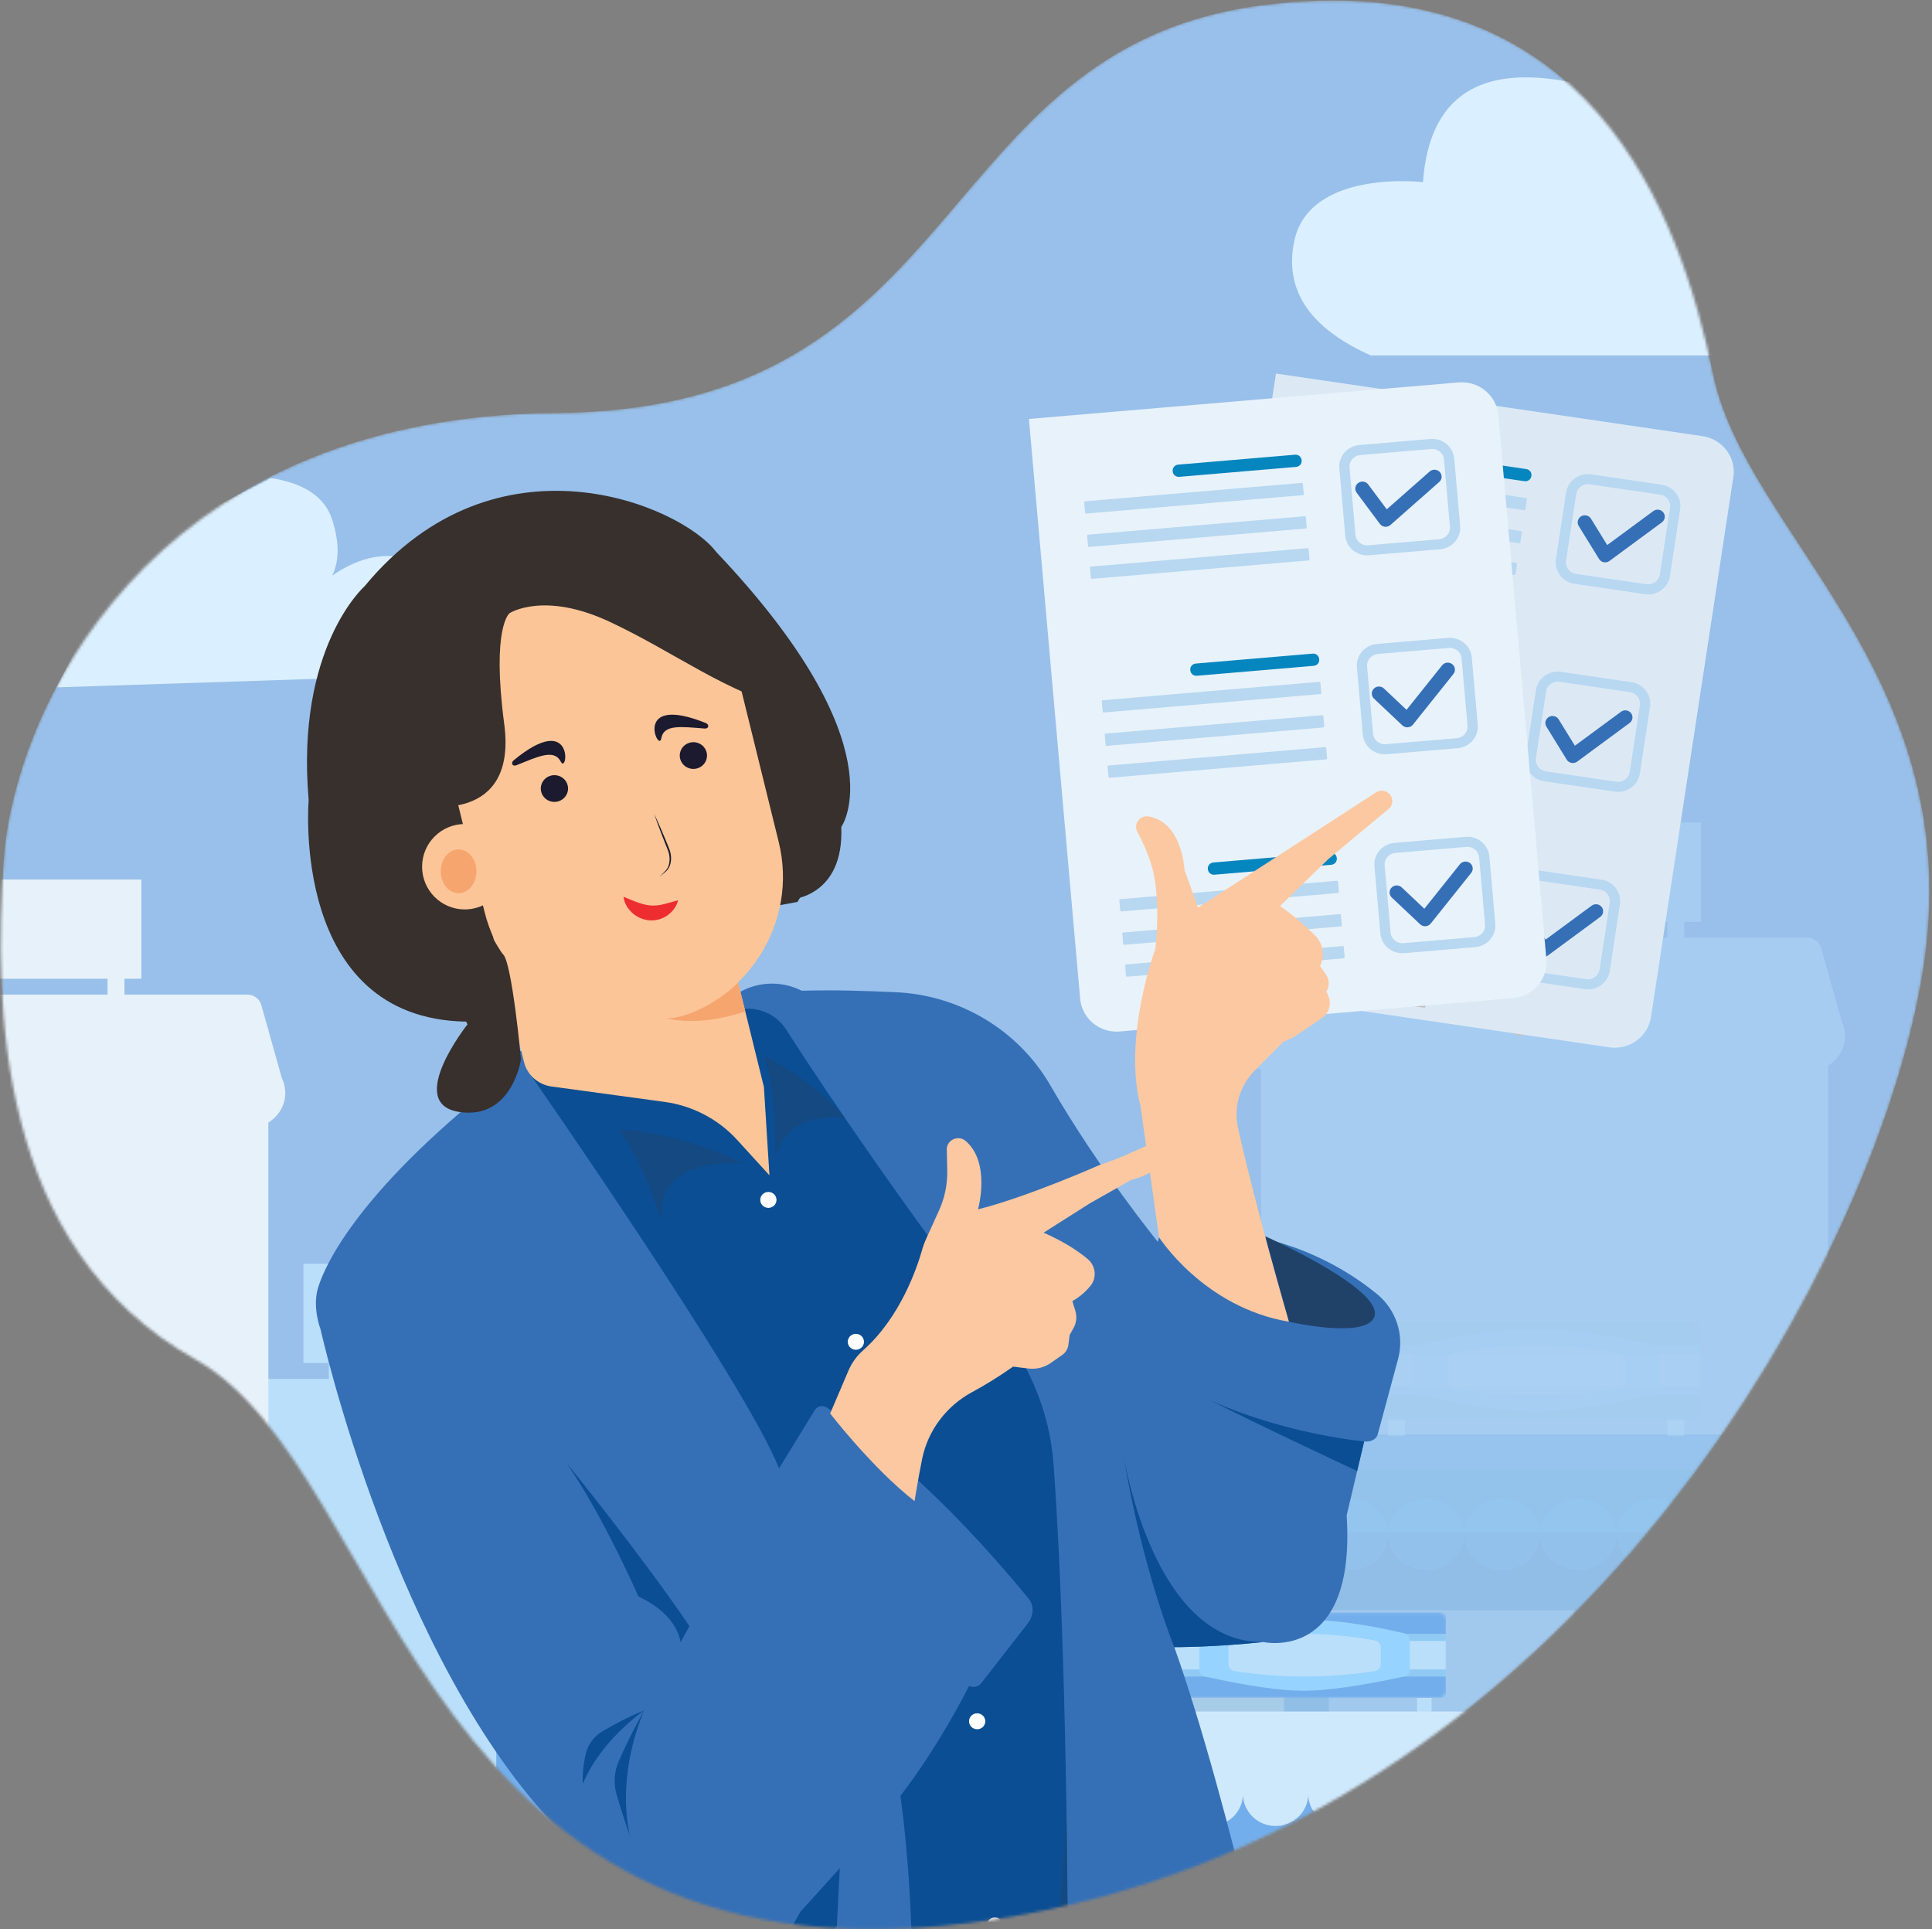 <svg width="700" height="699" viewBox="0 0 700 699" fill="none" xmlns="http://www.w3.org/2000/svg">
<rect x="0" y="0" width="700" height="699" fill="#808080" stroke="none"/>
<mask id="mask0_219_1209" style="mask-type:alpha" maskUnits="userSpaceOnUse" x="0" y="0" width="700" height="699">
<path d="M1.32 311.921C4.583 260.157 51.662 150.734 201.602 149.611C351.542 148.488 336.657 17.936 456.6 1.998C576.544 -13.94 608.733 78.12 620.715 135.654C632.696 193.188 711.213 243.099 697.435 346.774C683.656 450.45 571.773 662.696 361.137 695.281C150.502 727.866 143.656 533.407 70.856 492.545C-1.943 451.682 -1.943 363.686 1.32 311.921Z" fill="white"/>
</mask>
<g mask="url(#mask0_219_1209)">
<path d="M1.32 311.921C4.583 260.157 51.662 150.734 201.602 149.611C351.542 148.488 336.657 17.936 456.6 1.998C576.544 -13.94 608.733 78.12 620.715 135.654C632.696 193.188 711.213 243.099 697.435 346.774C683.656 450.45 571.773 662.696 361.137 695.281C150.502 727.866 143.656 533.407 70.856 492.545C-1.943 451.682 -1.943 363.686 1.32 311.921Z" fill="#98C0EA"/>
<path fill-rule="evenodd" clip-rule="evenodd" d="M232.607 457.876V493.832H226.474L226.473 499.569L270.994 499.571C273.36 499.571 275.434 501.121 276.062 503.359L278.433 511.808L278.608 511.81L278.606 512.422L283.517 529.908C284.145 531.201 284.55 532.607 284.688 534.085L284.741 534.283L284.705 534.283C284.729 534.594 284.741 534.907 284.741 535.223C284.741 539.692 282.307 543.63 278.61 545.943L278.608 679.604H73.137L73.138 547.381C67.777 545.612 63.937 540.836 63.937 535.223C63.937 534.907 63.949 534.594 63.973 534.283L63.937 534.283L63.982 534.17C64.193 531.74 65.125 529.5 66.578 527.638L76.432 502.854C77.219 500.874 79.164 499.571 81.33 499.571L119.138 499.569V493.832H109.938V457.876H232.607ZM220.34 493.832H125.271V499.569H220.34V493.832Z" fill="#BADFFA"/>
<g opacity="0.8">
<g opacity="0.8">
<g opacity="0.8">
<g opacity="0.8">
<path opacity="0.8" d="M509.05 514.458H502.917V520.45H509.05V514.458Z" fill="#BADFFA"/>
<path opacity="0.8" d="M610.252 514.458H604.119V520.45H610.252V514.458Z" fill="#BADFFA"/>
<path opacity="0.8" d="M662.387 532.435H456.916V700.229H662.387V532.435Z" fill="#80B6DE"/>
<path opacity="0.8" d="M570.385 583.373H481.45V679.255H570.385V583.373Z" fill="#BADFFA"/>
<path opacity="0.8" d="M647.053 595.358H585.718V700.229H647.053V595.358Z" fill="#BADFFA"/>
<path opacity="0.8" fill-rule="evenodd" clip-rule="evenodd" d="M668.52 554.908H447.715L460.21 523.479C460.997 521.499 462.942 520.196 465.108 520.196H654.772C657.138 520.196 659.213 521.746 659.841 523.984L668.52 554.908Z" fill="#90CAF4"/>
<g opacity="0.8">
<mask id="mask1_219_1209" style="mask-type:alpha" maskUnits="userSpaceOnUse" x="493" y="478" width="124" height="37">
<g opacity="0.8">
<path opacity="0.8" d="M613.757 478.502H496.345C494.893 478.502 493.716 479.656 493.716 481.08V511.879C493.716 513.303 494.893 514.458 496.345 514.458H613.757C615.209 514.458 616.385 513.303 616.385 511.879V481.08C616.385 479.656 615.209 478.502 613.757 478.502Z" fill="white"/>
</g>
</mask>
<g mask="url(#mask1_219_1209)">
<path opacity="0.8" d="M613.757 478.502H496.345C494.893 478.502 493.716 479.656 493.716 481.08V511.879C493.716 513.303 494.893 514.458 496.345 514.458H613.757C615.209 514.458 616.385 513.303 616.385 511.879V481.08C616.385 479.656 615.209 478.502 613.757 478.502Z" fill="#90CAF4"/>
<path opacity="0.8" d="M616.385 478.502H493.716V487.491H616.385V478.502Z" fill="#80B6DE"/>
<path opacity="0.8" d="M616.385 490.487H493.716V502.472H616.385V490.487Z" fill="#BADFFA"/>
<path opacity="0.8" d="M616.385 505.468H493.716V514.457H616.385V505.468Z" fill="#80B6DE"/>
<path opacity="0.8" fill-rule="evenodd" clip-rule="evenodd" d="M512.117 502.879V489.827C512.117 488.64 512.943 487.607 514.117 487.323C530.213 483.44 544.214 481.498 556.12 481.498C568.039 481.498 582.342 483.444 599.031 487.335C600.216 487.611 601.052 488.649 601.052 489.844V502.865C601.052 504.076 600.193 505.123 598.988 505.383C580.194 509.435 565.905 511.461 556.12 511.461C546.344 511.461 532.359 509.439 514.164 505.394C512.967 505.127 512.117 504.084 512.117 502.879Z" fill="#96D3FF"/>
<path opacity="0.8" fill-rule="evenodd" clip-rule="evenodd" d="M524.384 500.576V492.872C524.384 491.643 525.269 490.584 526.499 490.344C536.219 488.442 546.131 487.491 556.234 487.491C566.361 487.491 576.501 488.446 586.652 490.358C587.891 490.591 588.786 491.653 588.786 492.89V500.576C588.786 501.843 587.847 502.923 586.571 503.122C576.576 504.686 566.58 505.469 556.585 505.469C546.589 505.469 536.594 504.686 526.599 503.122C525.323 502.922 524.384 501.843 524.384 500.576Z" fill="#BADFFA"/>
</g>
</g>
</g>
<path opacity="0.8" fill-rule="evenodd" clip-rule="evenodd" d="M461.516 542.957C469.137 542.957 475.316 548.729 475.316 555.848C475.316 562.968 469.137 568.74 461.516 568.74C453.894 568.74 447.715 562.968 447.715 555.848C447.715 548.729 453.894 542.957 461.516 542.957ZM489.116 542.957C496.738 542.957 502.916 548.729 502.916 555.848C502.916 562.968 496.738 568.74 489.116 568.74C481.494 568.74 475.316 562.968 475.316 555.848C475.316 548.729 481.494 542.957 489.116 542.957ZM516.717 542.957C524.338 542.957 530.517 548.729 530.517 555.848C530.517 562.968 524.338 568.74 516.717 568.74C509.095 568.74 502.916 562.968 502.916 555.848C502.916 548.729 509.095 542.957 516.717 542.957ZM544.317 542.957C551.939 542.957 558.118 548.729 558.118 555.848C558.118 562.968 551.939 568.74 544.317 568.74C536.696 568.74 530.517 562.968 530.517 555.848C530.517 548.729 536.696 542.957 544.317 542.957ZM571.918 542.957C579.54 542.957 585.718 548.729 585.718 555.848C585.718 562.968 579.54 568.74 571.918 568.74C564.296 568.74 558.118 562.968 558.118 555.848C558.118 548.729 564.296 542.957 571.918 542.957ZM599.518 542.957C607.14 542.957 613.319 548.729 613.319 555.848C613.319 562.968 607.14 568.74 599.518 568.74C591.897 568.74 585.718 562.968 585.718 555.848C585.718 548.729 591.897 542.957 599.518 542.957ZM627.119 542.957C634.741 542.957 640.919 548.729 640.919 555.848C640.919 562.968 634.741 568.74 627.119 568.74C619.497 568.74 613.319 562.968 613.319 555.848C613.319 548.729 619.497 542.957 627.119 542.957ZM654.72 542.957C662.341 542.957 668.52 548.729 668.52 555.848C668.52 562.968 662.341 568.74 654.72 568.74C647.098 568.74 640.919 562.968 640.919 555.848C640.919 548.729 647.098 542.957 654.72 542.957Z" fill="#90CAF4"/>
</g>
</g>
</g>
<path fill-rule="evenodd" clip-rule="evenodd" d="M51.231 318.652V354.608H45.098L45.097 360.344L89.618 360.346C91.984 360.346 94.058 361.897 94.686 364.134L97.057 372.583L97.232 372.586L97.23 373.197L102.141 390.683C102.769 391.976 103.174 393.382 103.312 394.86L103.365 395.058L103.329 395.059C103.353 395.369 103.365 395.683 103.365 395.999C103.365 400.468 100.931 404.405 97.234 406.718L97.232 540.38H-108.239L-108.238 408.157C-113.599 406.387 -117.439 401.612 -117.439 395.999C-117.439 395.683 -117.427 395.369 -117.403 395.059L-117.439 395.058L-117.394 394.946C-117.183 392.515 -116.251 390.276 -114.798 388.414L-104.944 363.629C-104.157 361.65 -102.212 360.346 -100.046 360.346L-62.238 360.344V354.608H-71.438V318.652H51.231ZM38.964 354.608H-56.104L-56.105 360.344H38.964V354.608Z" fill="#E6F1FA"/>
<path fill-rule="evenodd" clip-rule="evenodd" d="M419.239 524.91V560.866H413.105L413.105 566.603L457.625 566.605C459.991 566.605 462.066 568.155 462.694 570.392L465.065 578.842L465.24 578.844L465.238 579.455L470.149 596.942C470.776 598.234 471.182 599.641 471.32 601.119L471.373 601.316L471.337 601.317C471.361 601.627 471.373 601.941 471.373 602.257C471.373 606.726 468.939 610.664 465.241 612.976L465.24 746.638H259.769L259.77 614.415C254.409 612.645 250.569 607.87 250.569 602.257C250.569 601.941 250.581 601.627 250.605 601.317L250.569 601.316L250.614 601.204C250.825 598.774 251.756 596.534 253.209 594.672L263.064 569.888C263.851 567.908 265.796 566.605 267.962 566.605L305.77 566.603V560.866H296.57V524.91H419.239ZM406.972 560.866H311.903L311.903 566.603H406.972V560.866Z" fill="#A6CCE8"/>
<g opacity="0.8">
<g opacity="0.8">
<g opacity="0.8">
<path opacity="0.8" fill-rule="evenodd" clip-rule="evenodd" d="M616.385 298.026V333.982H610.252L610.251 339.718L654.772 339.72C657.138 339.72 659.213 341.27 659.841 343.508L662.211 351.957L662.386 351.959L662.385 352.571L667.296 370.057C667.923 371.35 668.328 372.756 668.467 374.234L668.52 374.432L668.484 374.432C668.508 374.743 668.52 375.056 668.52 375.373C668.52 379.841 666.085 383.779 662.388 386.092L662.386 519.754H456.916L456.916 387.53C451.556 385.761 447.715 380.986 447.715 375.373C447.715 375.056 447.728 374.743 447.751 374.432L447.715 374.432L447.761 374.319C447.971 371.889 448.903 369.65 450.356 367.787L460.21 343.003C460.997 341.023 462.942 339.72 465.108 339.72L502.916 339.718V333.982H493.716V298.026H616.385ZM604.118 333.982H509.05L509.049 339.718H604.118V333.982Z" fill="#BADFFA"/>
</g>
</g>
</g>
<path d="M228.969 573.055H223.187V578.727H228.969V573.055Z" fill="#73AEEC"/>
<path d="M324.389 573.055H318.606V578.727H324.389V573.055Z" fill="#73AEEC"/>
<path d="M373.544 590.071H179.815V748.89H373.544V590.071Z" fill="#73AEEC"/>
<path d="M286.799 638.284H202.946V729.038H286.799V638.284Z" fill="#BADFFA"/>
<path d="M359.086 649.628H301.257V748.89H359.086V649.628Z" fill="#BADFFA"/>
<path fill-rule="evenodd" clip-rule="evenodd" d="M379.327 611.342H171.14L182.718 582.105C183.582 579.924 185.723 578.487 188.109 578.487H365.73C368.335 578.487 370.619 580.195 371.307 582.659L379.327 611.342Z" fill="#CFE9FC"/>
<mask id="mask2_219_1209" style="mask-type:alpha" maskUnits="userSpaceOnUse" x="214" y="539" width="117" height="35">
<path d="M327.28 539.022H217.404C215.807 539.022 214.512 540.292 214.512 541.858V570.219C214.512 571.785 215.807 573.055 217.404 573.055H327.28C328.877 573.055 330.172 571.785 330.172 570.219V541.858C330.172 540.292 328.877 539.022 327.28 539.022Z" fill="white"/>
</mask>
<g mask="url(#mask2_219_1209)">
<path d="M327.28 539.022H217.404C215.807 539.022 214.512 540.292 214.512 541.858V570.219C214.512 571.785 215.807 573.055 217.404 573.055H327.28C328.877 573.055 330.172 571.785 330.172 570.219V541.858C330.172 540.292 328.877 539.022 327.28 539.022Z" fill="#90CAF4"/>
<path d="M330.172 539.022H214.512V547.53H330.172V539.022Z" fill="#73AEEC"/>
<path d="M330.172 550.366H214.512V561.71H330.172V550.366Z" fill="#BADFFA"/>
<path d="M330.172 564.547H214.512V573.055H330.172V564.547Z" fill="#73AEEC"/>
<path fill-rule="evenodd" clip-rule="evenodd" d="M231.861 561.782V550.05C231.861 548.744 232.769 547.607 234.062 547.296C249.106 543.671 262.202 541.858 273.35 541.858C284.511 541.858 297.892 543.675 313.49 547.309C314.794 547.613 315.714 548.755 315.714 550.069V561.766C315.714 563.098 314.769 564.25 313.443 564.536C295.883 568.325 282.519 570.219 273.35 570.219C264.19 570.219 251.111 568.329 234.113 564.548C232.795 564.255 231.861 563.107 231.861 561.782Z" fill="#96D3FF"/>
<path fill-rule="evenodd" clip-rule="evenodd" d="M243.427 559.579V552.947C243.427 551.593 244.403 550.427 245.758 550.165C254.815 548.408 264.048 547.53 273.457 547.53C282.893 547.53 292.34 548.413 301.798 550.18C303.162 550.435 304.148 551.604 304.148 552.966V559.579C304.148 560.974 303.114 562.162 301.709 562.38C292.402 563.824 283.095 564.546 273.788 564.546C264.481 564.546 255.174 563.824 245.867 562.38C244.462 562.162 243.427 560.974 243.427 559.579Z" fill="#BADFFA"/>
</g>
<path fill-rule="evenodd" clip-rule="evenodd" d="M184.151 598.58C191.337 598.58 197.163 604.293 197.163 611.342C197.163 618.39 191.337 624.104 184.151 624.104C176.965 624.104 171.14 618.39 171.14 611.342C171.14 604.293 176.965 598.58 184.151 598.58ZM210.175 598.58C217.361 598.58 223.186 604.293 223.186 611.342C223.186 618.39 217.361 624.104 210.175 624.104C202.989 624.104 197.163 618.39 197.163 611.342C197.163 604.293 202.989 598.58 210.175 598.58ZM236.198 598.58C243.384 598.58 249.21 604.293 249.21 611.342C249.21 618.39 243.384 624.104 236.198 624.104C229.012 624.104 223.186 618.39 223.186 611.342C223.186 604.293 229.012 598.58 236.198 598.58ZM262.221 598.58C269.408 598.58 275.233 604.293 275.233 611.342C275.233 618.39 269.408 624.104 262.221 624.104C255.035 624.104 249.21 618.39 249.21 611.342C249.21 604.293 255.035 598.58 262.221 598.58ZM288.245 598.58C295.431 598.58 301.257 604.293 301.257 611.342C301.257 618.39 295.431 624.104 288.245 624.104C281.059 624.104 275.233 618.39 275.233 611.342C275.233 604.293 281.059 598.58 288.245 598.58ZM314.268 598.58C321.454 598.58 327.28 604.293 327.28 611.342C327.28 618.39 321.454 624.104 314.268 624.104C307.082 624.104 301.257 618.39 301.257 611.342C301.257 604.293 307.082 598.58 314.268 598.58ZM340.292 598.58C347.478 598.58 353.303 604.293 353.303 611.342C353.303 618.39 347.478 624.104 340.292 624.104C333.105 624.104 327.28 618.39 327.28 611.342C327.28 604.293 333.105 598.58 340.292 598.58ZM366.315 598.58C373.501 598.58 379.327 604.293 379.327 611.342C379.327 618.39 373.501 624.104 366.315 624.104C359.129 624.104 353.303 618.39 353.303 611.342C353.303 604.293 359.129 598.58 366.315 598.58Z" fill="#CFE9FC"/>
<path d="M431.943 615.148H426.686V620.305H431.943V615.148Z" fill="#BADFFA"/>
<path d="M518.688 615.148H513.431V620.305H518.688V615.148Z" fill="#BADFFA"/>
<path d="M563.374 630.618H387.257V774.999H563.374V630.618Z" fill="#73AEEC"/>
<path d="M484.516 674.448H408.286V756.951H484.516V674.448Z" fill="#BADFFA"/>
<path d="M550.232 684.76H497.659V774.998H550.232V684.76Z" fill="#BADFFA"/>
<path fill-rule="evenodd" clip-rule="evenodd" d="M568.632 649.955H379.371L389.897 623.376C390.682 621.393 392.628 620.086 394.797 620.086H556.271C558.639 620.086 560.715 621.639 561.341 623.879L568.632 649.955Z" fill="#CFE9FC"/>
<mask id="mask3_219_1209" style="mask-type:alpha" maskUnits="userSpaceOnUse" x="418" y="584" width="106" height="32">
<path d="M521.317 584.209H421.429C419.978 584.209 418.801 585.364 418.801 586.788V612.57C418.801 613.994 419.978 615.148 421.429 615.148H521.317C522.769 615.148 523.946 613.994 523.946 612.57V586.788C523.946 585.364 522.769 584.209 521.317 584.209Z" fill="white"/>
</mask>
<g mask="url(#mask3_219_1209)">
<path d="M521.317 584.209H421.429C419.978 584.209 418.801 585.364 418.801 586.788V612.57C418.801 613.994 419.978 615.148 421.429 615.148H521.317C522.769 615.148 523.946 613.994 523.946 612.57V586.788C523.946 585.364 522.769 584.209 521.317 584.209Z" fill="#90CAF4"/>
<path d="M523.946 584.209H418.801V591.944H523.946V584.209Z" fill="#73AEEC"/>
<path d="M523.947 594.522H418.802V604.835H523.947V594.522Z" fill="#BADFFA"/>
<path d="M523.947 607.414H418.802V615.148H523.947V607.414Z" fill="#73AEEC"/>
<path fill-rule="evenodd" clip-rule="evenodd" d="M434.574 604.9V594.235C434.574 593.048 435.4 592.014 436.575 591.731C450.251 588.435 462.157 586.788 472.291 586.788C482.438 586.788 494.602 588.439 508.783 591.743C509.968 592.019 510.804 593.057 510.804 594.251V604.886C510.804 606.096 509.945 607.144 508.74 607.404C492.776 610.848 480.627 612.57 472.291 612.57C463.964 612.57 452.074 610.851 436.621 607.414C435.424 607.148 434.574 606.104 434.574 604.9Z" fill="#96D3FF"/>
<path fill-rule="evenodd" clip-rule="evenodd" d="M445.087 602.898V596.868C445.087 595.637 445.975 594.578 447.206 594.339C455.44 592.742 463.833 591.944 472.387 591.944C480.965 591.944 489.553 592.747 498.151 594.353C499.391 594.584 500.288 595.648 500.288 596.885V602.898C500.288 604.166 499.348 605.246 498.07 605.444C489.609 606.757 481.149 607.413 472.688 607.413C464.227 607.413 455.766 606.757 447.305 605.444C446.028 605.246 445.087 604.166 445.087 602.898Z" fill="#BADFFA"/>
</g>
<path fill-rule="evenodd" clip-rule="evenodd" d="M391.199 638.353C397.732 638.353 403.028 643.547 403.028 649.955C403.028 656.362 397.732 661.557 391.199 661.557C384.667 661.557 379.371 656.362 379.371 649.955C379.371 643.547 384.667 638.353 391.199 638.353ZM414.857 638.353C421.39 638.353 426.686 643.547 426.686 649.955C426.686 656.362 421.39 661.557 414.857 661.557C408.324 661.557 403.028 656.362 403.028 649.955C403.028 643.547 408.324 638.353 414.857 638.353ZM438.515 638.353C445.048 638.353 450.343 643.547 450.343 649.955C450.343 656.362 445.048 661.557 438.515 661.557C431.982 661.557 426.686 656.362 426.686 649.955C426.686 643.547 431.982 638.353 438.515 638.353ZM462.172 638.353C468.705 638.353 474.001 643.547 474.001 649.955C474.001 656.362 468.705 661.557 462.172 661.557C455.639 661.557 450.343 656.362 450.343 649.955C450.343 643.547 455.639 638.353 462.172 638.353ZM485.83 638.353C492.363 638.353 497.659 643.547 497.659 649.955C497.659 656.362 492.363 661.557 485.83 661.557C479.297 661.557 474.001 656.362 474.001 649.955C474.001 643.547 479.297 638.353 485.83 638.353ZM509.488 638.353C516.02 638.353 521.316 643.547 521.316 649.955C521.316 656.362 516.02 661.557 509.488 661.557C502.955 661.557 497.659 656.362 497.659 649.955C497.659 643.547 502.955 638.353 509.488 638.353ZM533.145 638.353C539.678 638.353 544.974 643.547 544.974 649.955C544.974 656.362 539.678 661.557 533.145 661.557C526.612 661.557 521.316 656.362 521.316 649.955C521.316 643.547 526.612 638.353 533.145 638.353ZM556.803 638.353C563.336 638.353 568.632 643.547 568.632 649.955C568.632 656.362 563.336 661.557 556.803 661.557C550.27 661.557 544.974 656.362 544.974 649.955C544.974 643.547 550.27 638.353 556.803 638.353Z" fill="#CFE9FC"/>
<path fill-rule="evenodd" clip-rule="evenodd" d="M98.109 173.182C110.369 175.102 117.793 180.154 120.38 188.336C122.968 196.519 122.968 203.249 120.38 208.526C135.324 198.291 149.367 199.13 162.51 211.045C175.653 222.959 180.284 233.913 176.404 243.906L20.494 249.04L45.098 200.611L98.109 173.182Z" fill="#DAEFFF"/>
<path fill-rule="evenodd" clip-rule="evenodd" d="M569.758 29.894C535.913 23.016 517.844 35.047 515.553 65.985C515.553 65.985 474.296 61.11 468.891 87.532C465.288 105.147 474.551 118.898 496.68 128.788H623.883L599.518 51.721L569.758 29.894Z" fill="#DAEFFF"/>
<path fill-rule="evenodd" clip-rule="evenodd" d="M478.704 343.521C478.737 343.435 478.811 343.362 478.899 343.322C478.987 343.283 479.088 343.283 479.175 343.322C484.366 345.304 547.406 369.348 552.603 371.329C552.691 371.362 552.765 371.435 552.805 371.52C552.846 371.606 552.846 371.705 552.805 371.791C552.496 372.57 551.735 374.499 551.425 375.278C551.391 375.364 551.317 375.437 551.23 375.476C551.142 375.516 551.041 375.516 550.954 375.476C545.763 373.495 482.723 349.451 477.525 347.47C477.438 347.437 477.364 347.364 477.324 347.278C477.283 347.192 477.283 347.093 477.324 347.007C477.633 346.228 478.394 344.3 478.704 343.521Z" fill="#C2C2C2"/>
<path fill-rule="evenodd" clip-rule="evenodd" d="M483 332.697C483.034 332.611 483.108 332.538 483.195 332.499C483.283 332.459 483.384 332.459 483.471 332.499C488.662 334.48 551.702 358.524 556.9 360.505C556.987 360.538 557.061 360.611 557.102 360.697C557.142 360.783 557.142 360.882 557.102 360.968C556.792 361.747 556.031 363.675 555.721 364.454C555.688 364.54 555.614 364.613 555.526 364.652C555.439 364.692 555.338 364.692 555.25 364.652C550.059 362.671 487.02 338.627 481.822 336.646C481.734 336.613 481.66 336.54 481.62 336.454C481.58 336.369 481.58 336.269 481.62 336.184C481.93 335.404 482.69 333.476 483 332.697Z" fill="#C2C2C2"/>
<path fill-rule="evenodd" clip-rule="evenodd" d="M487.477 321.391C487.511 321.305 487.585 321.232 487.672 321.193C487.76 321.153 487.861 321.153 487.948 321.193C493.139 323.174 556.179 347.218 561.377 349.199C561.464 349.232 561.538 349.305 561.578 349.391C561.619 349.477 561.619 349.576 561.578 349.662C561.269 350.441 560.508 352.369 560.198 353.148C560.165 353.234 560.091 353.307 560.003 353.347C559.915 353.386 559.814 353.386 559.727 353.347C554.536 351.365 491.496 327.321 486.299 325.34C486.211 325.307 486.137 325.234 486.097 325.148C486.056 325.063 486.056 324.964 486.097 324.878C486.406 324.098 487.167 322.17 487.477 321.391Z" fill="#C2C2C2"/>
<path fill-rule="evenodd" clip-rule="evenodd" d="M521.35 325.096C521.788 323.986 523.06 323.438 524.191 323.868C531.53 326.668 556.462 336.177 563.801 338.977C564.932 339.406 565.491 340.654 565.053 341.764C565.04 341.803 565.019 341.843 565.006 341.883C564.568 342.992 563.296 343.54 562.165 343.111C554.826 340.311 529.894 330.802 522.555 328.002C521.424 327.572 520.865 326.324 521.303 325.215C521.317 325.175 521.337 325.136 521.35 325.096Z" fill="#216FB1"/>
<path fill-rule="evenodd" clip-rule="evenodd" d="M505.441 276.096C505.474 276.01 505.549 275.937 505.636 275.898C505.724 275.858 505.825 275.858 505.912 275.898C511.103 277.879 574.143 301.923 579.34 303.904C579.428 303.937 579.502 304.01 579.542 304.096C579.583 304.182 579.583 304.281 579.542 304.366C579.233 305.146 578.472 307.074 578.162 307.853C578.128 307.939 578.054 308.012 577.967 308.051C577.879 308.091 577.778 308.091 577.691 308.051C572.5 306.07 509.46 282.026 504.263 280.045C504.175 280.012 504.101 279.939 504.061 279.853C504.02 279.767 504.02 279.668 504.061 279.583C504.37 278.803 505.131 276.875 505.441 276.096Z" fill="#C2C2C2"/>
<path fill-rule="evenodd" clip-rule="evenodd" d="M509.729 265.272C509.762 265.186 509.836 265.114 509.924 265.074C510.011 265.034 510.112 265.034 510.2 265.074C515.391 267.055 578.43 291.099 583.628 293.08C583.716 293.113 583.79 293.186 583.83 293.272C583.871 293.358 583.871 293.457 583.83 293.543C583.52 294.322 582.76 296.25 582.45 297.029C582.416 297.115 582.342 297.188 582.255 297.228C582.167 297.267 582.066 297.267 581.979 297.228C576.788 295.246 513.748 271.202 508.55 269.221C508.463 269.188 508.389 269.115 508.348 269.03C508.308 268.944 508.308 268.845 508.348 268.759C508.658 267.98 509.419 266.051 509.729 265.272Z" fill="#C2C2C2"/>
<path fill-rule="evenodd" clip-rule="evenodd" d="M514.213 253.966C514.246 253.881 514.32 253.808 514.408 253.768C514.495 253.729 514.596 253.729 514.684 253.768C519.875 255.749 582.914 279.794 588.112 281.775C588.2 281.808 588.274 281.88 588.314 281.966C588.354 282.052 588.354 282.151 588.314 282.237C588.004 283.016 587.244 284.945 586.934 285.724C586.9 285.81 586.826 285.882 586.739 285.922C586.651 285.962 586.55 285.962 586.463 285.922C581.272 283.941 518.232 259.897 513.034 257.915C512.947 257.882 512.873 257.81 512.832 257.724C512.792 257.638 512.792 257.539 512.832 257.453C513.142 256.674 513.903 254.746 514.213 253.966Z" fill="#C2C2C2"/>
<path fill-rule="evenodd" clip-rule="evenodd" d="M548.086 257.671C548.524 256.562 549.796 256.014 550.927 256.443C558.266 259.243 583.198 268.752 590.537 271.552C591.668 271.981 592.226 273.23 591.789 274.339C591.775 274.379 591.755 274.418 591.742 274.458C591.304 275.567 590.032 276.115 588.9 275.686C581.562 272.886 556.63 263.377 549.291 260.577C548.16 260.147 547.601 258.899 548.039 257.79C548.052 257.75 548.073 257.711 548.086 257.671Z" fill="#216FB1"/>
<path fill-rule="evenodd" clip-rule="evenodd" d="M532.169 208.672C532.203 208.586 532.277 208.513 532.365 208.474C532.452 208.434 532.553 208.434 532.641 208.474C537.832 210.455 600.871 234.499 606.069 236.48C606.156 236.513 606.231 236.586 606.271 236.672C606.311 236.757 606.311 236.857 606.271 236.942C605.961 237.722 605.2 239.65 604.891 240.429C604.857 240.515 604.783 240.588 604.695 240.627C604.608 240.667 604.507 240.667 604.419 240.627C599.228 238.646 536.189 214.602 530.991 212.621C530.904 212.588 530.829 212.515 530.789 212.429C530.749 212.343 530.749 212.244 530.789 212.158C531.099 211.379 531.86 209.451 532.169 208.672Z" fill="#C2C2C2"/>
<path fill-rule="evenodd" clip-rule="evenodd" d="M536.459 197.848C536.492 197.762 536.566 197.689 536.654 197.65C536.741 197.61 536.842 197.61 536.93 197.65C542.121 199.631 605.16 223.675 610.358 225.656C610.446 225.689 610.52 225.762 610.56 225.848C610.601 225.934 610.601 226.033 610.56 226.119C610.25 226.898 609.49 228.826 609.18 229.605C609.146 229.691 609.072 229.764 608.985 229.804C608.897 229.843 608.796 229.843 608.709 229.804C603.518 227.822 540.478 203.778 535.28 201.797C535.193 201.764 535.119 201.691 535.078 201.605C535.038 201.52 535.038 201.421 535.078 201.335C535.388 200.555 536.149 198.627 536.459 197.848Z" fill="#C2C2C2"/>
<path fill-rule="evenodd" clip-rule="evenodd" d="M540.943 186.542C540.976 186.456 541.05 186.384 541.138 186.344C541.225 186.305 541.326 186.305 541.414 186.344C546.605 188.325 609.644 212.37 614.842 214.351C614.93 214.384 615.004 214.456 615.044 214.542C615.084 214.628 615.084 214.727 615.044 214.813C614.734 215.592 613.974 217.521 613.664 218.3C613.63 218.386 613.556 218.458 613.469 218.498C613.381 218.538 613.28 218.538 613.193 218.498C608.002 216.517 544.962 192.472 539.764 190.491C539.677 190.458 539.603 190.386 539.562 190.3C539.522 190.214 539.522 190.115 539.562 190.029C539.872 189.25 540.633 187.322 540.943 186.542Z" fill="#C2C2C2"/>
<path fill-rule="evenodd" clip-rule="evenodd" d="M574.816 190.247C575.253 189.138 576.526 188.589 577.657 189.019C584.996 191.819 609.927 201.328 617.266 204.128C618.397 204.557 618.956 205.805 618.519 206.915C618.505 206.955 618.485 206.994 618.471 207.034C618.034 208.143 616.761 208.691 615.63 208.262C608.291 205.462 583.36 195.953 576.021 193.153C574.89 192.723 574.331 191.475 574.769 190.366C574.782 190.326 574.802 190.287 574.816 190.247Z" fill="#216FB1"/>
<path fill-rule="evenodd" clip-rule="evenodd" d="M514.456 293.92L502.195 277.318C501.353 276.182 499.731 275.924 498.566 276.75C497.408 277.575 497.145 279.167 497.987 280.309L511.931 299.189C512.362 299.77 513.021 300.147 513.755 300.226C514.482 300.305 515.216 300.074 515.762 299.592L526.393 290.294C527.463 289.356 527.558 287.745 526.602 286.695C525.645 285.645 524.003 285.553 522.932 286.49L514.442 293.913L514.456 293.92Z" fill="#45BB8E"/>
<path fill-rule="evenodd" clip-rule="evenodd" d="M492.534 274.148C493.086 269.855 497.086 266.811 501.462 267.353C508.504 268.224 520.031 269.651 527.074 270.522C531.45 271.064 534.554 274.987 534.002 279.279C533.14 285.982 531.746 296.805 530.884 303.508C530.332 307.801 526.333 310.845 521.957 310.304C514.914 309.432 503.387 308.005 496.345 307.134C491.969 306.592 488.865 302.67 489.417 298.377L492.534 274.148ZM496.217 274.604C496.513 272.305 498.654 270.674 500.997 270.965C508.04 271.837 519.566 273.263 526.609 274.135C528.952 274.425 530.615 276.525 530.319 278.823C529.457 285.526 528.063 296.35 527.202 303.053C526.905 305.351 524.764 306.982 522.421 306.691C515.379 305.82 503.852 304.393 496.81 303.521C494.466 303.231 492.803 301.131 493.1 298.833L496.217 274.604Z" fill="#C2C2C2"/>
<path fill-rule="evenodd" clip-rule="evenodd" d="M523.686 222.143L511.426 205.541C510.584 204.405 508.961 204.148 507.797 204.973C506.639 205.799 506.376 207.39 507.218 208.533L521.161 227.413C521.592 227.994 522.252 228.37 522.986 228.45C523.713 228.529 524.447 228.298 524.992 227.816L535.624 218.518C536.694 217.58 536.788 215.969 535.832 214.919C534.876 213.869 533.233 213.776 532.163 214.714L523.673 222.137L523.686 222.143Z" fill="#45BB8E"/>
<path fill-rule="evenodd" clip-rule="evenodd" d="M501.771 202.378C502.323 198.085 506.322 195.041 510.698 195.583C517.741 196.454 529.267 197.881 536.31 198.752C540.686 199.294 543.79 203.217 543.238 207.509C542.376 214.212 540.983 225.035 540.121 231.738C539.569 236.031 535.569 239.075 531.193 238.534C524.15 237.662 512.624 236.235 505.581 235.364C501.205 234.822 498.101 230.9 498.653 226.607L501.771 202.378ZM505.447 202.834C505.743 200.535 507.884 198.904 510.227 199.195C517.269 200.067 528.796 201.493 535.839 202.365C538.182 202.655 539.845 204.755 539.548 207.053C538.687 213.756 537.293 224.58 536.431 231.283C536.135 233.581 533.994 235.212 531.651 234.921C524.608 234.05 513.082 232.623 506.039 231.751C503.696 231.461 502.033 229.361 502.329 227.063L505.447 202.834Z" fill="#C2C2C2"/>
<path fill-rule="evenodd" clip-rule="evenodd" d="M462.303 135.337L616.868 158.021C624.113 159.084 629.109 165.707 628.025 172.813L598.178 368.496C597.094 375.601 590.341 380.501 583.096 379.438L441.653 358.682C434.408 357.619 429.413 350.996 430.497 343.89L462.303 135.337Z" fill="#DCE9F5"/>
<path fill-rule="evenodd" clip-rule="evenodd" d="M449.201 335.88C449.214 335.787 449.268 335.702 449.342 335.642C449.423 335.583 449.517 335.563 449.612 335.576C455.126 336.382 522.016 346.202 527.531 347.007C527.625 347.02 527.712 347.073 527.773 347.146C527.834 347.225 527.854 347.318 527.84 347.41C527.712 348.236 527.403 350.283 527.275 351.108C527.261 351.201 527.207 351.287 527.133 351.346C527.053 351.405 526.958 351.425 526.864 351.412C521.35 350.606 454.459 340.787 448.945 339.981C448.851 339.968 448.763 339.915 448.703 339.842C448.642 339.763 448.622 339.671 448.635 339.578C448.763 338.753 449.073 336.705 449.201 335.88Z" fill="#B8D7F1"/>
<path fill-rule="evenodd" clip-rule="evenodd" d="M450.951 324.389C450.964 324.297 451.018 324.211 451.092 324.152C451.173 324.092 451.267 324.072 451.362 324.086C456.876 324.891 523.766 334.711 529.281 335.517C529.375 335.53 529.462 335.583 529.523 335.655C529.584 335.735 529.604 335.827 529.59 335.92C529.462 336.745 529.153 338.792 529.025 339.618C529.011 339.71 528.958 339.796 528.883 339.855C528.803 339.915 528.708 339.935 528.614 339.922C523.1 339.116 456.209 329.296 450.695 328.49C450.601 328.477 450.513 328.424 450.453 328.352C450.392 328.272 450.372 328.18 450.385 328.088C450.513 327.262 450.823 325.215 450.951 324.389Z" fill="#B8D7F1"/>
<path fill-rule="evenodd" clip-rule="evenodd" d="M452.782 312.397C452.795 312.304 452.849 312.218 452.923 312.159C453.004 312.099 453.098 312.08 453.193 312.093C458.707 312.898 525.598 322.718 531.112 323.524C531.206 323.537 531.294 323.59 531.354 323.663C531.415 323.742 531.435 323.834 531.421 323.927C531.294 324.752 530.984 326.799 530.856 327.625C530.842 327.717 530.789 327.803 530.714 327.863C530.634 327.922 530.539 327.942 530.445 327.929C524.931 327.123 458.04 317.303 452.526 316.497C452.432 316.484 452.344 316.431 452.284 316.359C452.223 316.28 452.203 316.187 452.216 316.095C452.344 315.269 452.654 313.222 452.782 312.397Z" fill="#B8D7F1"/>
<path fill-rule="evenodd" clip-rule="evenodd" d="M486.656 308.685C486.838 307.51 487.955 306.698 489.154 306.876C496.944 308.018 523.404 311.901 531.187 313.044C532.385 313.222 533.214 314.318 533.032 315.494L533.012 315.626C532.83 316.801 531.712 317.614 530.514 317.435C522.724 316.293 496.264 312.41 488.481 311.267C487.282 311.089 486.454 309.993 486.636 308.817L486.656 308.685Z" fill="#0686BF"/>
<path fill-rule="evenodd" clip-rule="evenodd" d="M559.99 340.423L576.701 328.114C577.845 327.268 579.475 327.499 580.336 328.622C581.198 329.745 580.963 331.343 579.818 332.188L560.811 346.195C560.225 346.631 559.478 346.796 558.758 346.657C558.037 346.518 557.411 346.089 557.027 345.475L549.662 333.516C548.921 332.314 549.318 330.742 550.544 330.016C551.769 329.289 553.371 329.679 554.112 330.881L559.99 340.43V340.423Z" fill="#3570B7"/>
<path fill-rule="evenodd" clip-rule="evenodd" d="M545.595 321.549C546.249 317.27 550.315 314.318 554.678 314.959C561.7 315.989 573.187 317.673 580.209 318.703C584.572 319.344 587.581 323.332 586.928 327.612C585.912 334.295 584.262 345.079 583.245 351.768C582.592 356.048 578.526 358.999 574.163 358.359C567.14 357.329 555.654 355.645 548.632 354.614C544.269 353.974 541.259 349.985 541.913 345.706L545.595 321.549ZM549.265 322.084C549.615 319.793 551.79 318.215 554.126 318.558C561.148 319.588 572.634 321.272 579.657 322.302C581.993 322.646 583.602 324.779 583.252 327.07C582.235 333.753 580.586 344.537 579.569 351.227C579.219 353.518 577.044 355.097 574.708 354.753C567.686 353.723 556.2 352.039 549.177 351.009C546.841 350.665 545.232 348.532 545.582 346.241L549.265 322.084Z" fill="#B8D7F1"/>
<path fill-rule="evenodd" clip-rule="evenodd" d="M460.115 264.328C460.128 264.236 460.182 264.15 460.256 264.09C460.337 264.031 460.431 264.011 460.526 264.024C466.04 264.83 532.931 274.65 538.445 275.456C538.539 275.469 538.627 275.522 538.687 275.594C538.748 275.673 538.768 275.766 538.754 275.858C538.627 276.684 538.317 278.731 538.189 279.556C538.175 279.649 538.122 279.735 538.048 279.794C537.967 279.854 537.872 279.873 537.778 279.86C532.264 279.055 465.373 269.235 459.859 268.429C459.765 268.416 459.677 268.363 459.617 268.29C459.556 268.211 459.536 268.119 459.549 268.026C459.677 267.201 459.987 265.154 460.115 264.328Z" fill="#B8D7F1"/>
<path fill-rule="evenodd" clip-rule="evenodd" d="M461.865 252.844C461.878 252.752 461.932 252.666 462.006 252.606C462.087 252.547 462.181 252.527 462.276 252.54C467.79 253.346 534.681 263.166 540.195 263.971C540.289 263.985 540.377 264.037 540.437 264.11C540.498 264.183 540.518 264.282 540.504 264.374C540.377 265.2 540.067 267.247 539.939 268.072C539.925 268.165 539.872 268.251 539.797 268.31C539.717 268.37 539.622 268.389 539.528 268.376C534.014 267.57 467.123 257.751 461.609 256.945C461.515 256.932 461.427 256.879 461.367 256.806C461.306 256.727 461.286 256.635 461.299 256.542C461.427 255.717 461.737 253.67 461.865 252.844Z" fill="#B8D7F1"/>
<path fill-rule="evenodd" clip-rule="evenodd" d="M463.696 240.852C463.709 240.759 463.763 240.673 463.837 240.614C463.918 240.554 464.012 240.535 464.107 240.548C469.621 241.354 536.512 251.173 542.026 251.979C542.12 251.992 542.208 252.045 542.268 252.118C542.329 252.197 542.349 252.289 542.336 252.382C542.208 253.207 541.898 255.254 541.77 256.08C541.756 256.172 541.703 256.258 541.629 256.318C541.548 256.377 541.454 256.397 541.359 256.384C535.845 255.578 468.954 245.758 463.44 244.953C463.346 244.939 463.258 244.887 463.198 244.814C463.137 244.735 463.117 244.642 463.13 244.55C463.258 243.724 463.568 241.677 463.696 240.852Z" fill="#B8D7F1"/>
<path fill-rule="evenodd" clip-rule="evenodd" d="M497.57 237.134C497.752 235.958 498.87 235.146 500.068 235.324C507.858 236.467 534.318 240.35 542.101 241.492C543.3 241.67 544.128 242.767 543.946 243.942L543.926 244.074C543.744 245.25 542.626 246.062 541.428 245.884C533.638 244.741 507.178 240.858 499.395 239.716C498.196 239.537 497.368 238.441 497.55 237.266L497.57 237.134Z" fill="#0686BF"/>
<path fill-rule="evenodd" clip-rule="evenodd" d="M570.614 270.172L587.325 257.863C588.469 257.017 590.099 257.249 590.96 258.371C591.822 259.494 591.587 261.092 590.442 261.937L571.435 275.944C570.849 276.38 570.102 276.545 569.382 276.406C568.661 276.267 568.035 275.838 567.651 275.224L560.286 263.265C559.545 262.063 559.942 260.491 561.168 259.765C562.393 259.038 563.995 259.428 564.736 260.63L570.614 270.179V270.172Z" fill="#3570B7"/>
<path fill-rule="evenodd" clip-rule="evenodd" d="M556.509 249.998C557.163 245.718 561.229 242.767 565.592 243.407C572.614 244.437 584.101 246.121 591.123 247.152C595.486 247.792 598.495 251.781 597.842 256.06C596.826 262.743 595.176 273.527 594.159 280.217C593.506 284.496 589.44 287.448 585.077 286.807C578.054 285.777 566.568 284.093 559.546 283.063C555.183 282.422 552.174 278.434 552.827 274.154L556.509 249.998ZM560.179 250.539C560.529 248.248 562.704 246.669 565.04 247.013C572.062 248.043 583.549 249.727 590.571 250.757C592.907 251.101 594.516 253.234 594.166 255.525C593.15 262.208 591.5 272.992 590.483 279.682C590.133 281.973 587.958 283.551 585.622 283.208C578.6 282.178 567.114 280.494 560.091 279.464C557.755 279.12 556.146 276.987 556.496 274.696L560.179 250.539Z" fill="#B8D7F1"/>
<path fill-rule="evenodd" clip-rule="evenodd" d="M471.029 192.783C471.043 192.69 471.096 192.604 471.17 192.545C471.251 192.486 471.345 192.466 471.44 192.479C476.954 193.285 543.845 203.104 549.359 203.91C549.453 203.923 549.541 203.976 549.601 204.049C549.662 204.128 549.682 204.22 549.669 204.313C549.541 205.138 549.231 207.186 549.103 208.011C549.089 208.104 549.036 208.189 548.962 208.249C548.881 208.308 548.787 208.328 548.692 208.315C543.178 207.509 476.287 197.689 470.773 196.884C470.679 196.871 470.591 196.818 470.531 196.745C470.47 196.666 470.45 196.573 470.463 196.481C470.591 195.655 470.901 193.608 471.029 192.783Z" fill="#B8D7F1"/>
<path fill-rule="evenodd" clip-rule="evenodd" d="M472.779 181.299C472.792 181.206 472.846 181.12 472.92 181.061C473.001 181.001 473.095 180.982 473.19 180.995C478.704 181.801 545.595 191.62 551.109 192.426C551.203 192.439 551.291 192.492 551.351 192.565C551.412 192.644 551.432 192.736 551.419 192.829L550.853 196.527C550.84 196.619 550.786 196.705 550.712 196.765C550.631 196.824 550.537 196.844 550.442 196.831C544.928 196.025 478.037 186.205 472.523 185.4C472.429 185.386 472.341 185.334 472.281 185.261C472.22 185.182 472.2 185.089 472.213 184.997L472.779 181.299Z" fill="#B8D7F1"/>
<path fill-rule="evenodd" clip-rule="evenodd" d="M474.61 169.306C474.624 169.214 474.677 169.128 474.751 169.068C474.826 169.009 474.927 168.989 475.021 169.002C480.535 169.808 547.426 179.628 552.94 180.434C553.034 180.447 553.122 180.5 553.182 180.572C553.243 180.651 553.263 180.744 553.25 180.836C553.122 181.662 552.812 183.709 552.684 184.534C552.671 184.627 552.617 184.713 552.543 184.772C552.462 184.832 552.368 184.851 552.273 184.838C546.759 184.033 479.868 174.213 474.354 173.407C474.26 173.394 474.172 173.341 474.112 173.268C474.051 173.189 474.031 173.097 474.045 173.004C474.172 172.179 474.482 170.132 474.61 169.306Z" fill="#B8D7F1"/>
<path fill-rule="evenodd" clip-rule="evenodd" d="M508.484 165.589C508.666 164.413 509.784 163.601 510.982 163.779C518.772 164.922 545.232 168.805 553.015 169.947C554.214 170.126 555.042 171.222 554.86 172.397L554.84 172.529C554.658 173.705 553.54 174.517 552.342 174.339C544.552 173.196 518.092 169.313 510.309 168.171C509.11 167.993 508.282 166.896 508.464 165.721L508.484 165.589Z" fill="#0686BF"/>
<path fill-rule="evenodd" clip-rule="evenodd" d="M582.323 197.465L599.034 185.156C600.178 184.31 601.808 184.541 602.669 185.664C603.531 186.787 603.296 188.385 602.151 189.23L583.144 203.237C582.558 203.673 581.811 203.838 581.091 203.699C580.37 203.56 579.744 203.131 579.36 202.517L571.995 190.558C571.254 189.356 571.651 187.784 572.877 187.058C574.102 186.331 575.704 186.721 576.445 187.923L582.323 197.472V197.465Z" fill="#3570B7"/>
<path fill-rule="evenodd" clip-rule="evenodd" d="M567.422 178.452C568.075 174.173 572.142 171.221 576.505 171.862C583.527 172.892 595.013 174.576 602.036 175.606C606.398 176.247 609.408 180.235 608.755 184.515C607.738 191.198 606.089 201.982 605.072 208.671C604.419 212.95 600.352 215.902 595.989 215.262C588.967 214.231 577.481 212.548 570.459 211.517C566.096 210.877 563.086 206.888 563.739 202.609L567.422 178.452ZM571.091 178.994C571.442 176.702 573.616 175.124 575.953 175.467C582.975 176.498 594.461 178.182 601.483 179.212C603.82 179.555 605.429 181.688 605.079 183.98C604.062 190.663 602.413 201.447 601.396 208.136C601.046 210.428 598.871 212.006 596.535 211.663C589.512 210.632 578.026 208.948 571.004 207.918C568.668 207.575 567.058 205.442 567.409 203.15L571.091 178.994Z" fill="#B8D7F1"/>
<path fill-rule="evenodd" clip-rule="evenodd" d="M438.158 350.507C438.172 350.415 438.219 350.329 438.299 350.269C438.374 350.21 438.475 350.19 438.569 350.197C444.09 350.936 511.102 359.931 516.623 360.67C516.717 360.684 516.804 360.73 516.865 360.809C516.926 360.882 516.946 360.981 516.939 361.073C516.825 361.899 516.535 363.952 516.421 364.778C516.407 364.87 516.36 364.956 516.279 365.016C516.205 365.075 516.104 365.095 516.01 365.088C510.489 364.349 443.477 355.354 437.956 354.615C437.862 354.601 437.774 354.555 437.714 354.476C437.653 354.403 437.633 354.304 437.64 354.212C437.754 353.386 438.044 351.333 438.158 350.507Z" fill="#C2C2C2"/>
<path fill-rule="evenodd" clip-rule="evenodd" d="M439.76 339.004C439.774 338.911 439.821 338.825 439.902 338.766C439.976 338.707 440.077 338.687 440.171 338.693C445.692 339.433 512.704 348.427 518.225 349.167C518.319 349.18 518.407 349.226 518.467 349.306C518.528 349.378 518.548 349.477 518.541 349.57C518.427 350.395 518.137 352.449 518.023 353.274C518.009 353.367 517.962 353.453 517.881 353.512C517.807 353.572 517.706 353.591 517.612 353.585C512.091 352.845 445.079 343.851 439.558 343.111C439.464 343.098 439.377 343.052 439.316 342.973C439.255 342.9 439.235 342.801 439.242 342.708C439.356 341.883 439.646 339.829 439.76 339.004Z" fill="#C2C2C2"/>
<path fill-rule="evenodd" clip-rule="evenodd" d="M441.438 326.984C441.451 326.892 441.498 326.806 441.579 326.747C441.653 326.687 441.754 326.667 441.849 326.674C447.37 327.414 514.381 336.408 519.902 337.148C519.997 337.161 520.084 337.207 520.145 337.286C520.205 337.359 520.226 337.458 520.219 337.55C520.104 338.376 519.815 340.43 519.7 341.255C519.687 341.348 519.64 341.433 519.559 341.493C519.485 341.552 519.384 341.572 519.29 341.566C513.769 340.826 446.757 331.832 441.236 331.092C441.142 331.079 441.054 331.033 440.994 330.953C440.933 330.881 440.913 330.782 440.919 330.689C441.034 329.864 441.323 327.81 441.438 326.984Z" fill="#C2C2C2"/>
<path fill-rule="evenodd" clip-rule="evenodd" d="M475.256 322.85C475.418 321.668 476.528 320.849 477.734 321.008C485.537 322.051 512.044 325.611 519.841 326.654C521.046 326.813 521.881 327.902 521.719 329.084C521.719 329.131 521.706 329.17 521.699 329.216C521.537 330.398 520.427 331.217 519.221 331.059C511.418 330.015 484.911 326.456 477.114 325.413C475.909 325.254 475.067 324.164 475.236 322.982C475.236 322.936 475.249 322.897 475.256 322.85Z" fill="#216FB1"/>
<path fill-rule="evenodd" clip-rule="evenodd" d="M448.15 278.83C448.163 278.738 448.21 278.652 448.291 278.592C448.365 278.533 448.466 278.513 448.56 278.52C454.081 279.259 521.093 288.254 526.614 288.993C526.708 289.007 526.796 289.053 526.856 289.132C526.917 289.205 526.937 289.304 526.93 289.396C526.816 290.222 526.526 292.275 526.412 293.101C526.399 293.193 526.351 293.279 526.271 293.339C526.197 293.398 526.096 293.418 526.001 293.411C520.48 292.672 453.468 283.677 447.948 282.938C447.853 282.924 447.766 282.878 447.705 282.799C447.645 282.726 447.624 282.627 447.631 282.535C447.746 281.709 448.035 279.656 448.15 278.83Z" fill="#C2C2C2"/>
<path fill-rule="evenodd" clip-rule="evenodd" d="M449.752 267.326C449.765 267.234 449.812 267.148 449.893 267.089C449.967 267.029 450.068 267.009 450.163 267.016C455.683 267.755 522.695 276.75 528.216 277.489C528.311 277.503 528.398 277.549 528.459 277.628C528.519 277.701 528.539 277.8 528.533 277.892C528.418 278.718 528.129 280.771 528.014 281.597C528.001 281.689 527.954 281.775 527.873 281.835C527.799 281.894 527.698 281.914 527.604 281.907C522.083 281.168 455.071 272.173 449.55 271.434C449.456 271.421 449.368 271.374 449.307 271.295C449.247 271.222 449.227 271.123 449.233 271.031C449.348 270.205 449.637 268.152 449.752 267.326Z" fill="#C2C2C2"/>
<path fill-rule="evenodd" clip-rule="evenodd" d="M451.429 255.307C451.443 255.215 451.49 255.129 451.571 255.07C451.645 255.01 451.746 254.99 451.84 254.997C457.361 255.737 524.373 264.731 529.894 265.471C529.988 265.484 530.076 265.53 530.136 265.609C530.197 265.682 530.217 265.781 530.21 265.873C530.096 266.699 529.806 268.753 529.692 269.578C529.678 269.671 529.631 269.756 529.55 269.816C529.476 269.875 529.375 269.895 529.281 269.889C523.76 269.149 456.748 260.155 451.227 259.415C451.133 259.402 451.046 259.356 450.985 259.276C450.924 259.204 450.904 259.105 450.911 259.012C451.025 258.187 451.315 256.133 451.429 255.307Z" fill="#C2C2C2"/>
<path fill-rule="evenodd" clip-rule="evenodd" d="M485.254 251.18C485.416 249.998 486.527 249.179 487.732 249.337C495.535 250.381 522.043 253.94 529.839 254.984C531.044 255.142 531.879 256.232 531.718 257.414C531.718 257.46 531.704 257.5 531.697 257.546C531.536 258.728 530.425 259.547 529.22 259.388C521.416 258.345 494.909 254.786 487.113 253.742C485.907 253.584 485.073 252.494 485.234 251.312C485.234 251.266 485.248 251.226 485.254 251.18Z" fill="#216FB1"/>
<path fill-rule="evenodd" clip-rule="evenodd" d="M458.148 207.159C458.162 207.067 458.209 206.981 458.289 206.922C458.364 206.862 458.465 206.843 458.559 206.849C464.08 207.589 531.092 216.583 536.613 217.323C536.707 217.336 536.794 217.382 536.855 217.461C536.915 217.534 536.936 217.633 536.929 217.726C536.815 218.551 536.525 220.605 536.411 221.43C536.397 221.523 536.35 221.609 536.269 221.668C536.195 221.727 536.094 221.747 536 221.741C530.479 221.001 463.467 212.007 457.946 211.267C457.852 211.254 457.764 211.208 457.704 211.128C457.643 211.056 457.623 210.957 457.63 210.864C457.744 210.039 458.034 207.985 458.148 207.159Z" fill="#C2C2C2"/>
<path fill-rule="evenodd" clip-rule="evenodd" d="M459.75 195.649C459.764 195.557 459.811 195.471 459.892 195.412C459.966 195.352 460.067 195.332 460.161 195.339C465.682 196.078 532.694 205.073 538.215 205.812C538.309 205.826 538.396 205.872 538.457 205.951C538.518 206.024 538.538 206.123 538.531 206.215C538.417 207.041 538.127 209.094 538.013 209.92C537.999 210.012 537.952 210.098 537.871 210.158C537.797 210.217 537.696 210.237 537.602 210.23C532.081 209.491 465.069 200.496 459.548 199.757C459.454 199.744 459.366 199.697 459.306 199.618C459.245 199.545 459.225 199.446 459.232 199.354C459.346 198.528 459.636 196.475 459.75 195.649Z" fill="#C2C2C2"/>
<path fill-rule="evenodd" clip-rule="evenodd" d="M461.428 183.637C461.441 183.545 461.488 183.459 461.569 183.399C461.643 183.34 461.744 183.32 461.839 183.327C467.359 184.066 534.371 193.061 539.892 193.8C539.987 193.813 540.074 193.86 540.135 193.939C540.195 194.012 540.216 194.111 540.209 194.203C540.094 195.029 539.805 197.082 539.69 197.908C539.677 198 539.63 198.086 539.549 198.145C539.475 198.205 539.374 198.225 539.28 198.218C533.759 197.479 466.747 188.484 461.226 187.745C461.132 187.731 461.044 187.685 460.983 187.606C460.923 187.533 460.903 187.434 460.909 187.342C461.024 186.516 461.313 184.463 461.428 183.637Z" fill="#C2C2C2"/>
<path fill-rule="evenodd" clip-rule="evenodd" d="M495.246 179.503C495.407 178.321 496.518 177.495 497.723 177.66C505.527 178.704 532.034 182.263 539.831 183.307C541.036 183.465 541.877 184.555 541.709 185.737C541.709 185.783 541.696 185.823 541.689 185.869C541.527 187.051 540.416 187.876 539.211 187.711C531.408 186.668 504.901 183.109 497.104 182.065C495.899 181.907 495.057 180.817 495.226 179.635C495.226 179.589 495.239 179.549 495.246 179.503Z" fill="#216FB1"/>
<path fill-rule="evenodd" clip-rule="evenodd" d="M461.151 294.105L445.288 280.759C444.198 279.841 442.562 279.966 441.626 281.036C440.69 282.106 440.818 283.711 441.908 284.628L459.952 299.81C460.511 300.279 461.245 300.497 461.972 300.405C462.699 300.312 463.359 299.923 463.777 299.335L471.91 287.864C472.731 286.709 472.435 285.124 471.264 284.318C470.085 283.512 468.469 283.803 467.648 284.952L461.158 294.105H461.151Z" fill="#45BB8E"/>
<path fill-rule="evenodd" clip-rule="evenodd" d="M435.143 279.886C434.658 275.587 437.822 271.718 442.212 271.242C449.268 270.483 460.815 269.235 467.871 268.475C472.254 268 476.206 271.103 476.684 275.409C477.438 282.125 478.65 292.968 479.404 299.684C479.889 303.984 476.725 307.86 472.335 308.329C465.279 309.088 453.732 310.336 446.676 311.096C442.293 311.571 438.341 308.467 437.863 304.162L435.143 279.886ZM438.832 279.49C438.577 277.185 440.266 275.112 442.616 274.861C449.672 274.101 461.219 272.853 468.275 272.094C470.625 271.843 472.739 273.501 472.995 275.805C473.749 282.521 474.961 293.365 475.715 300.081C475.971 302.385 474.281 304.459 471.931 304.71C464.875 305.469 453.328 306.717 446.272 307.477C443.922 307.728 441.808 306.07 441.552 303.766L438.832 279.49Z" fill="#C2C2C2"/>
<path fill-rule="evenodd" clip-rule="evenodd" d="M453.092 222.196L437.229 208.85C436.138 207.932 434.502 208.058 433.566 209.127C432.63 210.197 432.758 211.802 433.849 212.72L451.893 227.902C452.452 228.371 453.186 228.589 453.913 228.496C454.64 228.404 455.3 228.014 455.717 227.426L463.851 215.956C464.672 214.8 464.376 213.215 463.204 212.409C462.026 211.604 460.41 211.894 459.589 213.043L453.098 222.196H453.092Z" fill="#45BB8E"/>
<path fill-rule="evenodd" clip-rule="evenodd" d="M427.083 207.978C426.599 203.679 429.763 199.81 434.153 199.334C441.209 198.575 452.756 197.327 459.812 196.567C464.195 196.092 468.147 199.195 468.625 203.501C469.379 210.217 470.591 221.06 471.345 227.776C471.83 232.076 468.665 235.952 464.276 236.421C457.22 237.18 445.673 238.428 438.617 239.188C434.234 239.663 430.282 236.559 429.804 232.254L427.083 207.978ZM430.773 207.576C430.517 205.271 432.207 203.197 434.557 202.946C441.613 202.187 453.16 200.939 460.216 200.179C462.566 199.928 464.68 201.586 464.935 203.891C465.69 210.607 466.901 221.45 467.656 228.166C467.911 230.471 466.221 232.544 463.872 232.795C456.816 233.555 445.269 234.803 438.213 235.562C435.863 235.813 433.749 234.156 433.493 231.851L430.773 207.576Z" fill="#C2C2C2"/>
<path fill-rule="evenodd" clip-rule="evenodd" d="M372.797 151.787L528.5 138.553C535.799 137.932 542.229 143.235 542.862 150.393L560.279 347.516C560.912 354.674 555.506 360.981 548.207 361.601L405.72 373.713C398.422 374.333 391.992 369.031 391.359 361.872L372.797 151.787Z" fill="#E8F2FB"/>
<path fill-rule="evenodd" clip-rule="evenodd" d="M407.653 349.814C407.646 349.721 407.673 349.622 407.733 349.549C407.794 349.477 407.882 349.431 407.983 349.424C413.537 348.955 480.919 343.223 486.474 342.754C486.568 342.748 486.669 342.774 486.743 342.833C486.817 342.893 486.864 342.979 486.871 343.078L487.201 346.802C487.208 346.895 487.181 346.994 487.12 347.066C487.06 347.139 486.972 347.185 486.871 347.192C481.317 347.661 413.934 353.393 408.38 353.862C408.286 353.868 408.185 353.842 408.11 353.776C408.036 353.716 407.989 353.631 407.983 353.532C407.908 352.699 407.727 350.639 407.653 349.807V349.814Z" fill="#B8D7F1"/>
<path fill-rule="evenodd" clip-rule="evenodd" d="M406.629 338.244C406.622 338.152 406.649 338.053 406.71 337.98C406.77 337.907 406.858 337.861 406.959 337.855C412.513 337.386 479.896 331.654 485.45 331.185C485.544 331.178 485.645 331.205 485.72 331.271C485.794 331.33 485.841 331.416 485.847 331.515C485.922 332.347 486.103 334.407 486.177 335.24C486.184 335.332 486.157 335.431 486.097 335.504C486.036 335.576 485.948 335.623 485.847 335.629C480.293 336.098 412.911 341.83 407.356 342.299C407.262 342.306 407.161 342.279 407.087 342.22C407.013 342.16 406.966 342.074 406.959 341.975C406.885 341.143 406.703 339.083 406.629 338.251V338.244Z" fill="#B8D7F1"/>
<path fill-rule="evenodd" clip-rule="evenodd" d="M405.558 326.159C405.552 326.067 405.579 325.968 405.639 325.895C405.7 325.823 405.787 325.776 405.888 325.77C411.443 325.301 478.825 319.569 484.38 319.1C484.474 319.093 484.575 319.12 484.649 319.179C484.723 319.239 484.77 319.324 484.777 319.423C484.851 320.256 485.033 322.316 485.107 323.148C485.114 323.24 485.087 323.339 485.026 323.412C484.965 323.485 484.878 323.531 484.777 323.538C479.222 324.006 411.84 329.739 406.286 330.207C406.191 330.214 406.09 330.188 406.016 330.122C405.942 330.062 405.895 329.976 405.888 329.877C405.814 329.045 405.632 326.985 405.558 326.153V326.159Z" fill="#B8D7F1"/>
<path fill-rule="evenodd" clip-rule="evenodd" d="M437.62 314.814C437.513 313.625 438.408 312.582 439.62 312.483C447.464 311.816 474.119 309.551 481.963 308.884C483.175 308.778 484.238 309.657 484.339 310.845L484.353 310.977C484.461 312.166 483.565 313.209 482.353 313.308C474.51 313.975 447.854 316.24 440.011 316.907C438.799 317.013 437.735 316.135 437.634 314.946L437.62 314.814Z" fill="#0686BF"/>
<path fill-rule="evenodd" clip-rule="evenodd" d="M516.058 329.243L528.951 313.11C529.833 312 531.47 311.809 532.601 312.674C533.732 313.539 533.927 315.144 533.045 316.253L518.381 334.605C517.93 335.173 517.25 335.523 516.516 335.576C515.782 335.629 515.062 335.371 514.536 334.869L504.269 325.181C503.239 324.204 503.205 322.593 504.195 321.576C505.191 320.565 506.834 320.532 507.871 321.503L516.065 329.236L516.058 329.243Z" fill="#3570B7"/>
<path fill-rule="evenodd" clip-rule="evenodd" d="M497.993 313.863C497.609 309.551 500.868 305.754 505.264 305.378C512.334 304.777 523.908 303.793 530.977 303.192C535.374 302.815 539.245 306.012 539.629 310.324C540.221 317.06 541.184 327.923 541.776 334.659C542.16 338.971 538.902 342.768 534.505 343.144C527.436 343.745 515.862 344.729 508.792 345.33C504.396 345.707 500.524 342.511 500.141 338.198L497.993 313.863ZM501.689 313.553C501.487 311.242 503.231 309.208 505.581 309.01C512.65 308.409 524.224 307.425 531.293 306.824C533.65 306.626 535.724 308.336 535.926 310.641C536.518 317.377 537.481 328.24 538.073 334.976C538.275 337.287 536.532 339.321 534.182 339.519C527.112 340.12 515.539 341.104 508.469 341.705C506.113 341.903 504.039 340.193 503.837 337.888L501.689 313.553Z" fill="#B8D7F1"/>
<path fill-rule="evenodd" clip-rule="evenodd" d="M401.282 277.741C401.275 277.648 401.302 277.549 401.363 277.476C401.423 277.404 401.511 277.358 401.612 277.351C407.167 276.882 474.549 271.15 480.103 270.681C480.198 270.675 480.299 270.701 480.373 270.76C480.447 270.82 480.494 270.906 480.501 271.005C480.575 271.837 480.756 273.897 480.83 274.729C480.837 274.822 480.81 274.921 480.75 274.993C480.689 275.066 480.602 275.112 480.501 275.119C474.946 275.588 407.564 281.32 402.009 281.789C401.915 281.795 401.814 281.769 401.74 281.703C401.666 281.643 401.619 281.558 401.612 281.459C401.538 280.626 401.356 278.566 401.282 277.734V277.741Z" fill="#B8D7F1"/>
<path fill-rule="evenodd" clip-rule="evenodd" d="M400.26 266.171C400.253 266.078 400.28 265.979 400.341 265.906C400.401 265.834 400.489 265.787 400.59 265.781C406.145 265.312 473.527 259.58 479.081 259.111C479.176 259.104 479.277 259.131 479.351 259.197C479.425 259.263 479.472 259.342 479.479 259.441C479.553 260.273 479.734 262.334 479.808 263.166C479.815 263.258 479.788 263.357 479.728 263.43C479.667 263.503 479.58 263.549 479.479 263.555C473.924 264.024 406.542 269.756 400.987 270.225C400.893 270.232 400.792 270.205 400.718 270.146C400.644 270.087 400.597 270.001 400.59 269.902C400.516 269.07 400.334 267.009 400.26 266.177V266.171Z" fill="#B8D7F1"/>
<path fill-rule="evenodd" clip-rule="evenodd" d="M399.189 254.086C399.183 253.993 399.21 253.894 399.27 253.822C399.331 253.749 399.418 253.703 399.519 253.696C405.074 253.227 472.456 247.495 478.011 247.026C478.105 247.02 478.206 247.046 478.28 247.106C478.354 247.165 478.401 247.251 478.408 247.35C478.482 248.182 478.664 250.242 478.738 251.074C478.745 251.167 478.718 251.266 478.657 251.339C478.597 251.411 478.509 251.458 478.408 251.464C472.853 251.933 405.471 257.665 399.917 258.134C399.822 258.141 399.721 258.114 399.647 258.048C399.573 257.989 399.526 257.903 399.519 257.804C399.445 256.972 399.264 254.911 399.189 254.079V254.086Z" fill="#B8D7F1"/>
<path fill-rule="evenodd" clip-rule="evenodd" d="M431.251 242.74C431.143 241.552 432.039 240.508 433.251 240.409C441.095 239.742 467.75 237.477 475.594 236.81C476.806 236.704 477.869 237.583 477.97 238.771L477.984 238.904C478.092 240.092 477.196 241.136 475.984 241.235C468.14 241.902 441.485 244.167 433.641 244.834C432.429 244.939 431.366 244.061 431.265 242.872L431.251 242.74Z" fill="#0686BF"/>
<path fill-rule="evenodd" clip-rule="evenodd" d="M509.614 257.176L522.507 241.043C523.389 239.934 525.025 239.742 526.156 240.608C527.287 241.473 527.483 243.077 526.601 244.187L511.937 262.539C511.485 263.107 510.805 263.457 510.072 263.509C509.338 263.562 508.617 263.305 508.092 262.803L497.825 253.115C496.794 252.138 496.761 250.526 497.75 249.509C498.747 248.499 500.39 248.466 501.427 249.437L509.62 257.17L509.614 257.176Z" fill="#3570B7"/>
<path fill-rule="evenodd" clip-rule="evenodd" d="M491.631 241.79C491.247 237.477 494.506 233.68 498.902 233.304C505.972 232.703 517.545 231.719 524.615 231.118C529.011 230.742 532.883 233.938 533.267 238.25C533.859 244.986 534.822 255.849 535.414 262.585C535.798 266.897 532.539 270.694 528.143 271.071C521.073 271.672 509.5 272.656 502.43 273.257C498.034 273.633 494.162 270.437 493.779 266.125L491.631 241.79ZM495.327 241.479C495.125 239.168 496.869 237.134 499.219 236.936C506.288 236.335 517.862 235.351 524.931 234.75C527.288 234.552 529.362 236.262 529.564 238.567C530.156 245.303 531.119 256.166 531.711 262.902C531.913 265.213 530.17 267.247 527.82 267.445C520.75 268.046 509.177 269.03 502.107 269.631C499.751 269.829 497.677 268.119 497.475 265.814L495.327 241.479Z" fill="#B8D7F1"/>
<path fill-rule="evenodd" clip-rule="evenodd" d="M394.913 205.667C394.906 205.575 394.933 205.476 394.994 205.403C395.055 205.33 395.142 205.284 395.243 205.277C400.798 204.809 468.18 199.077 473.734 198.608C473.829 198.601 473.93 198.627 474.004 198.687C474.078 198.746 474.125 198.832 474.132 198.931C474.206 199.763 474.387 201.824 474.462 202.656C474.468 202.748 474.441 202.847 474.381 202.92C474.32 202.993 474.233 203.039 474.132 203.045C468.577 203.514 401.195 209.246 395.64 209.715C395.546 209.722 395.445 209.695 395.371 209.629C395.297 209.57 395.25 209.484 395.243 209.385C395.169 208.553 394.987 206.493 394.913 205.66V205.667Z" fill="#B8D7F1"/>
<path fill-rule="evenodd" clip-rule="evenodd" d="M393.889 194.097C393.883 194.005 393.91 193.906 393.97 193.833C394.031 193.76 394.118 193.714 394.219 193.707C399.774 193.239 467.156 187.506 472.711 187.038C472.805 187.031 472.906 187.057 472.98 187.123C473.054 187.183 473.101 187.269 473.108 187.368C473.182 188.2 473.364 190.26 473.438 191.092C473.445 191.185 473.418 191.284 473.357 191.356C473.296 191.429 473.209 191.475 473.108 191.482C467.553 191.951 400.171 197.683 394.617 198.152C394.522 198.158 394.421 198.132 394.347 198.072C394.273 198.013 394.226 197.927 394.219 197.828C394.145 196.996 393.963 194.936 393.889 194.104V194.097Z" fill="#B8D7F1"/>
<path fill-rule="evenodd" clip-rule="evenodd" d="M392.826 182.012C392.819 181.92 392.846 181.821 392.907 181.748C392.968 181.676 393.055 181.629 393.156 181.623C398.711 181.154 466.093 175.422 471.647 174.953C471.742 174.946 471.843 174.973 471.917 175.032C471.991 175.092 472.038 175.177 472.045 175.276C472.119 176.109 472.301 178.169 472.375 179.001C472.381 179.093 472.354 179.193 472.294 179.265C472.233 179.338 472.146 179.384 472.045 179.391C466.49 179.859 399.108 185.592 393.553 186.06C393.459 186.067 393.358 186.041 393.284 185.975C393.21 185.915 393.163 185.829 393.156 185.73C393.082 184.898 392.9 182.838 392.826 182.006V182.012Z" fill="#B8D7F1"/>
<path fill-rule="evenodd" clip-rule="evenodd" d="M424.881 170.667C424.773 169.478 425.669 168.435 426.881 168.336C434.724 167.669 461.38 165.404 469.223 164.737C470.435 164.631 471.499 165.509 471.6 166.698L471.613 166.83C471.721 168.019 470.826 169.062 469.614 169.161C461.77 169.828 435.115 172.093 427.271 172.76C426.059 172.866 424.995 171.988 424.894 170.799L424.881 170.667Z" fill="#0686BF"/>
<path fill-rule="evenodd" clip-rule="evenodd" d="M502.45 184.521L517.996 170.825C519.06 169.887 520.709 169.973 521.665 171.017C522.622 172.06 522.534 173.678 521.47 174.616L503.79 190.201C503.244 190.683 502.517 190.914 501.783 190.841C501.056 190.768 500.39 190.392 499.952 189.811L491.55 178.532C490.701 177.396 490.957 175.798 492.115 174.972C493.273 174.14 494.902 174.391 495.744 175.527L502.45 184.535V184.521Z" fill="#3570B7"/>
<path fill-rule="evenodd" clip-rule="evenodd" d="M485.262 169.716C484.878 165.404 488.137 161.607 492.533 161.23C499.603 160.629 511.177 159.645 518.246 159.045C522.643 158.668 526.514 161.864 526.898 166.177C527.49 172.912 528.453 183.776 529.046 190.511C529.429 194.824 526.171 198.621 521.774 198.997C514.705 199.598 503.131 200.582 496.061 201.183C491.665 201.56 487.793 198.363 487.41 194.051L485.262 169.716ZM488.958 169.406C488.756 167.095 490.5 165.061 492.85 164.862C499.919 164.261 511.493 163.278 518.563 162.677C520.919 162.478 522.993 164.189 523.195 166.494C523.787 173.229 524.75 184.093 525.342 190.828C525.544 193.14 523.801 195.174 521.451 195.372C514.381 195.973 502.808 196.957 495.738 197.558C493.382 197.756 491.308 196.045 491.106 193.741L488.958 169.406Z" fill="#B8D7F1"/>
<path d="M143.537 266.56L159.689 355.295L185.536 345.786L288.925 326.773L298.621 310.931V288.742L301.852 263.391L285.694 244.378L266.31 234.869L143.537 266.56Z" fill="#37302D"/>
<path d="M498.896 468.813C483.625 456.286 454.641 441.13 419.967 448.289L419.509 449.926C419.509 449.926 398.193 423.756 380.62 393.319C369.039 373.263 347.77 360.452 324.293 359.468C313.292 359.006 303.522 358.596 290.528 358.94L289.377 358.425C282.496 355.361 274.524 355.737 267.993 359.468C259.772 364.17 247.101 370.49 232.619 374.459C220.971 377.655 201.607 379.643 189.704 380.633C183.483 381.148 178.285 385.487 176.77 391.43L175.72 395.558C125.762 436.098 116.477 461.84 115.063 467.195C113.232 474.103 116.141 481.618 116.141 481.618C116.141 481.618 142.944 601.879 202.799 663.221C202.671 663.598 198.517 675.372 193.791 692.033C188.828 709.56 183.24 732.501 181.059 753.29H466.827C466.827 753.29 445.699 653.547 425.481 596.768C425.481 596.768 439.923 596.82 457.711 594.912C457.711 594.912 491.388 602.513 487.921 549.029L494.257 522.264C494.257 522.264 495.118 522.304 495.502 522.264C497.239 522.072 498.734 521.306 499.205 519.583L506.544 492.402C508.88 483.751 505.904 474.558 498.909 468.82L498.896 468.813Z" fill="#3570B7"/>
<path d="M386.848 753.284H328.946C333.665 700.632 326.232 650.641 326.232 650.641C333.511 641.198 339.725 631.233 344.128 623.639C348.525 616.031 351.11 610.794 351.11 610.794C352.605 611.567 354.456 611.171 355.487 609.856L372.433 588.097C374.453 585.508 374.81 581.771 372.716 579.222C340.028 539.394 314.416 520.065 299.658 510.008C298.284 509.07 296.419 509.308 295.396 510.602L282.26 532.011C270.006 500.894 190.936 387.561 190.936 387.561L266.748 365.986C273.689 364.177 281.021 367.016 284.832 372.986C293.457 386.504 304.667 403.106 315.918 419.219C315.918 419.219 316.126 419.51 316.517 420.084C334.258 445.462 351.958 469.474 359.573 478.078C372.601 492.818 380.351 511.322 381.745 530.776C382.149 536.37 382.519 542.168 382.862 548.105V548.118C383.179 553.658 383.475 559.325 383.744 565.09C384.485 580.741 385.057 597.045 385.501 613.238C385.791 623.863 386.02 634.429 386.208 644.724V644.738C386.208 644.738 386.208 644.751 386.208 644.757C387.279 703.458 386.848 753.29 386.848 753.29V753.284Z" fill="#0B4E93"/>
<path d="M193.784 692.034C202.038 704.317 225.226 733.525 255.012 726.393C280.981 720.173 303.206 697.944 303.206 697.944L304.27 676.885L289.976 692.655C261.152 747.023 231.939 697.383 220.93 684.169C213.497 675.247 202.799 663.222 202.799 663.222C202.671 663.598 198.517 675.373 193.79 692.034H193.784Z" fill="#0B4E93"/>
<path d="M406.884 526.273C413.893 568.92 425.466 596.768 425.466 596.768C425.466 596.768 439.908 596.821 457.696 594.912C418.626 595.361 407.597 530.645 406.884 526.273Z" fill="#0B4E93"/>
<path d="M233.38 619.683C233.38 619.683 217.511 630.638 211.189 646.303C211.189 646.303 210.731 641.469 212.273 635.228C213.107 631.847 215.336 628.968 218.386 627.185C222.197 624.959 227.974 621.796 233.38 619.683Z" fill="#0B4E93"/>
<path d="M466.996 478.865C466.996 478.865 492.924 484.821 497.536 477.894C504.013 468.16 458.358 447.873 458.358 447.873L466.996 478.871V478.865Z" fill="#204269"/>
<path d="M228.418 665.592C228.418 665.592 222.453 646.263 233.38 619.683C233.38 619.683 228.128 628.968 224.143 638.18C222.486 642.004 222.251 646.27 223.422 650.265C224.641 654.405 226.418 660.124 228.418 665.592Z" fill="#0B4E93"/>
<g style="mix-blend-mode:multiply" opacity="0.4">
<path d="M374.998 753.29H386.841C386.841 753.29 387.265 703.458 386.201 644.751C386.201 644.751 386.201 644.744 386.201 644.737C386.928 694.001 375.004 753.29 375.004 753.29H374.998Z" fill="#204269"/>
</g>
<path d="M494.25 522.258L491.718 532.943C491.718 532.943 456.761 516.671 437.721 506.944C437.721 506.944 460.714 518.395 494.25 522.258Z" fill="#0B4E93"/>
<g style="mix-blend-mode:multiply" opacity="0.4">
<path d="M276.881 382.694C276.881 382.694 293.416 390.083 306.182 404.942C306.182 404.942 285.175 401.482 280.772 419.946C280.772 419.946 281.944 398.186 276.881 382.694Z" fill="#204269"/>
</g>
<g style="mix-blend-mode:multiply" opacity="0.4">
<path d="M224.312 409.168C224.312 409.168 247.452 410.172 269.058 421.597C269.058 421.597 236.303 418.057 239.911 443.422C239.911 443.422 234.249 422.884 224.312 409.168Z" fill="#204269"/>
</g>
<path d="M246.549 595.071C246.549 595.071 246.111 585.363 231.286 578.39C231.286 578.39 219.052 550.132 205.209 529.944C205.209 529.944 232.841 563.993 249.788 589.154L246.556 595.064L246.549 595.071Z" fill="#0B4E93"/>
<path d="M278.396 437.617C280.021 437.617 281.338 436.325 281.338 434.731C281.338 433.137 280.021 431.845 278.396 431.845C276.771 431.845 275.453 433.137 275.453 434.731C275.453 436.325 276.771 437.617 278.396 437.617Z" fill="white"/>
<path d="M310.094 489.021C311.719 489.021 313.037 487.729 313.037 486.135C313.037 484.542 311.719 483.25 310.094 483.25C308.469 483.25 307.152 484.542 307.152 486.135C307.152 487.729 308.469 489.021 310.094 489.021Z" fill="white"/>
<path d="M360.448 700.493C362.073 700.493 363.39 699.201 363.39 697.607C363.39 696.013 362.073 694.721 360.448 694.721C358.823 694.721 357.506 696.013 357.506 697.607C357.506 699.201 358.823 700.493 360.448 700.493Z" fill="white"/>
<path d="M354.045 626.511C355.67 626.511 356.987 625.219 356.987 623.626C356.987 622.032 355.67 620.74 354.045 620.74C352.42 620.74 351.103 622.032 351.103 623.626C351.103 625.219 352.42 626.511 354.045 626.511Z" fill="white"/>
<path d="M419.967 448.289C419.967 448.289 436.092 473.614 466.996 478.864C466.996 478.864 454.843 437.056 448.548 408.646C446.885 401.151 449.181 393.345 454.634 387.851L464.976 377.443L468.874 375.68L478.9 368.892C481.539 367.102 482.535 363.747 481.29 360.855L480.589 359.23C481.774 357.328 481.714 354.925 480.435 353.082L478.314 350.031L478.751 348.796C479.97 345.343 479.075 341.519 476.469 338.91C470.147 332.564 463.798 328.245 463.798 328.245L481.249 311.274L503.124 293.08C504.632 291.826 504.915 289.653 503.777 288.068C502.586 286.411 500.27 285.975 498.546 287.097L473.857 303.092L434.079 328.833L429.184 315.196C429.184 315.196 428.417 297.928 416.23 295.814C413.012 295.26 410.555 298.568 412.083 301.401C414.17 305.271 416.762 310.838 417.967 316.458C420.533 328.443 418.6 343.824 418.6 343.824C418.6 343.824 406.744 375.806 413.221 400.788L419.96 448.295L419.967 448.289Z" fill="#FCC8A1"/>
<path d="M331.355 543.859C331.355 543.859 332.762 535.142 334.122 528.505C336.23 518.256 342.835 509.447 352.166 504.395C356.449 502.077 361.525 499.033 367.066 495.136L372.668 495.817C375.482 496.16 378.324 495.453 380.64 493.849L384.881 490.89C386.107 490.038 386.908 488.724 387.096 487.265L387.561 483.666L388.988 481.09C390.025 479.221 390.254 477.022 389.635 474.982L388.531 471.376C388.531 471.376 392.052 469.619 395.095 465.875C397.492 462.923 397.014 458.611 394.099 456.154C391.008 453.546 385.952 450.059 378.122 446.592L394.96 435.92L409.941 427.435C409.941 427.435 421.696 424.938 422.565 417.205C422.848 414.683 420.208 412.834 417.879 413.936C412.89 416.307 404.104 420.336 398.461 422.059C398.461 422.059 372.244 433.688 354.355 438.146C354.355 438.146 359.108 421.293 349.877 413.375C347.184 411.064 342.969 413.005 343.043 416.519L343.205 424.06C343.313 429.033 342.303 433.966 340.243 438.509L335.698 448.527C335.025 450.006 334.459 451.532 334.015 453.09C332.291 459.146 326.252 477.234 312.827 489.127C310.517 491.174 308.659 493.664 307.454 496.483L300.781 512.108C300.781 512.108 316.139 532.012 331.342 543.852L331.355 543.859Z" fill="#FCC8A1"/>
<path d="M255.746 308.521L276.779 393.828L278.785 425.823L267.063 412.966C260.23 405.471 250.911 400.597 240.758 399.217L199.843 393.643C194.968 392.976 191.003 389.456 189.845 384.761L175.726 327.493L255.752 308.514L255.746 308.521Z" fill="#FCC597"/>
<path d="M241.729 369.942C212.293 376.922 182.661 359.178 175.545 330.306L159.803 266.448C152.687 237.576 170.778 208.513 200.214 201.533C229.65 194.553 259.281 212.297 266.398 241.169L282.139 305.027C289.256 333.899 271.165 362.962 241.729 369.942Z" fill="#FCC597"/>
<path d="M267.427 355.916L270.033 366.495C263.368 368.568 252.494 371.428 241.486 368.965C249.929 368.925 261.779 361.899 267.427 355.916Z" fill="#F6A56F"/>
<path d="M255.79 275.58C256.827 273.108 255.625 270.279 253.104 269.262C250.584 268.244 247.7 269.423 246.662 271.896C245.625 274.368 246.827 277.197 249.348 278.214C251.868 279.232 254.752 278.052 255.79 275.58Z" fill="#1B1A2E"/>
<path d="M205.196 288.03C206.516 285.691 205.652 282.746 203.268 281.451C200.883 280.157 197.88 281.004 196.56 283.343C195.24 285.682 196.104 288.627 198.488 289.922C200.873 291.216 203.876 290.37 205.196 288.03Z" fill="#1B1A2E"/>
<path d="M237.049 294.949C237.715 296.944 238.449 298.912 239.19 300.873C239.924 302.841 240.705 304.789 241.479 306.737C241.883 307.721 242.287 308.646 242.449 309.656C242.644 310.653 242.644 311.683 242.482 312.687C242.307 313.684 241.91 314.662 241.196 315.395C240.469 316.161 239.715 316.907 239.001 317.68C239.816 316.999 240.604 316.299 241.412 315.599C242.226 314.847 242.704 313.816 242.947 312.773C243.196 311.716 243.196 310.62 243.028 309.557C242.879 308.487 242.442 307.47 242.058 306.506C241.264 304.565 240.469 302.616 239.634 300.695C238.799 298.766 237.958 296.838 237.056 294.943L237.049 294.949Z" fill="#1B1A2E"/>
<path d="M228.896 330.564C230.505 332.096 232.761 333.238 235.252 333.436C237.743 333.648 240.261 332.855 242.052 331.482C243.863 330.101 245.156 328.318 245.688 326.172C244.308 326.522 243.096 326.892 241.971 327.209C241.89 327.235 241.803 327.255 241.722 327.275C241.157 327.434 240.625 327.572 240.1 327.678C239.696 327.79 239.292 327.817 238.921 327.916C238.537 327.942 238.167 328.021 237.804 328.034C237.083 328.094 236.396 328.107 235.703 328.041C234.329 327.929 232.895 327.599 231.293 327.037C230.445 326.747 229.576 326.403 228.64 326.02C228.304 325.882 227.96 325.743 227.61 325.598C227.071 325.373 226.513 325.142 225.92 324.904C226.156 327.123 227.307 329.025 228.903 330.57L228.896 330.564Z" fill="#EE2D30"/>
<path d="M168.886 370.134C104.998 369.064 111.839 289.872 111.839 289.872C107.031 234.519 132.064 212.436 132.064 212.436C179.941 154.448 246.744 183.148 259.402 199.869C326.098 270.14 304.808 299.619 304.808 299.619C305.865 324.845 286.677 325.855 286.677 325.855C306.747 306.077 287.579 257.242 287.579 257.242C262.567 250.691 245.108 236.672 221.079 225.359C197.049 214.047 184.627 222.157 184.627 222.157C184.627 222.157 178.029 227.043 182.695 262.34C187.516 298.82 153.138 291.793 153.138 291.793C153.138 291.793 179.079 342.609 182.304 345.779C185.536 348.949 188.768 383.81 188.768 383.81C188.768 383.81 185.536 405.992 166.152 402.822C146.769 399.652 169.384 371.131 169.384 371.131" fill="#37302D"/>
<path d="M170.636 298.707C169.902 298.601 169.154 298.542 168.387 298.542C159.85 298.542 152.928 305.469 152.928 314.014C152.928 322.56 159.85 329.487 168.387 329.487C171.598 329.487 174.588 328.503 177.059 326.826L170.636 298.707Z" fill="#FCC597"/>
<path d="M166.152 323.603C169.721 323.603 172.615 320.055 172.615 315.679C172.615 311.302 169.721 307.754 166.152 307.754C162.582 307.754 159.688 311.302 159.688 315.679C159.688 320.055 162.582 323.603 166.152 323.603Z" fill="#F6A56F"/>
<path d="M255.678 261.938C257.106 262.512 256.85 264.071 255.308 263.952C246.824 263.292 240.428 262.354 239.6 267.525C238.718 272.999 228.935 251.22 255.678 261.938Z" fill="#1B1A2E"/>
<path d="M186.128 275.448C184.95 276.419 185.677 277.832 187.104 277.251C194.975 274.075 200.765 271.255 203.176 275.93C205.727 280.877 208.232 257.202 186.128 275.448Z" fill="#1B1A2E"/>
</g>
</svg>
